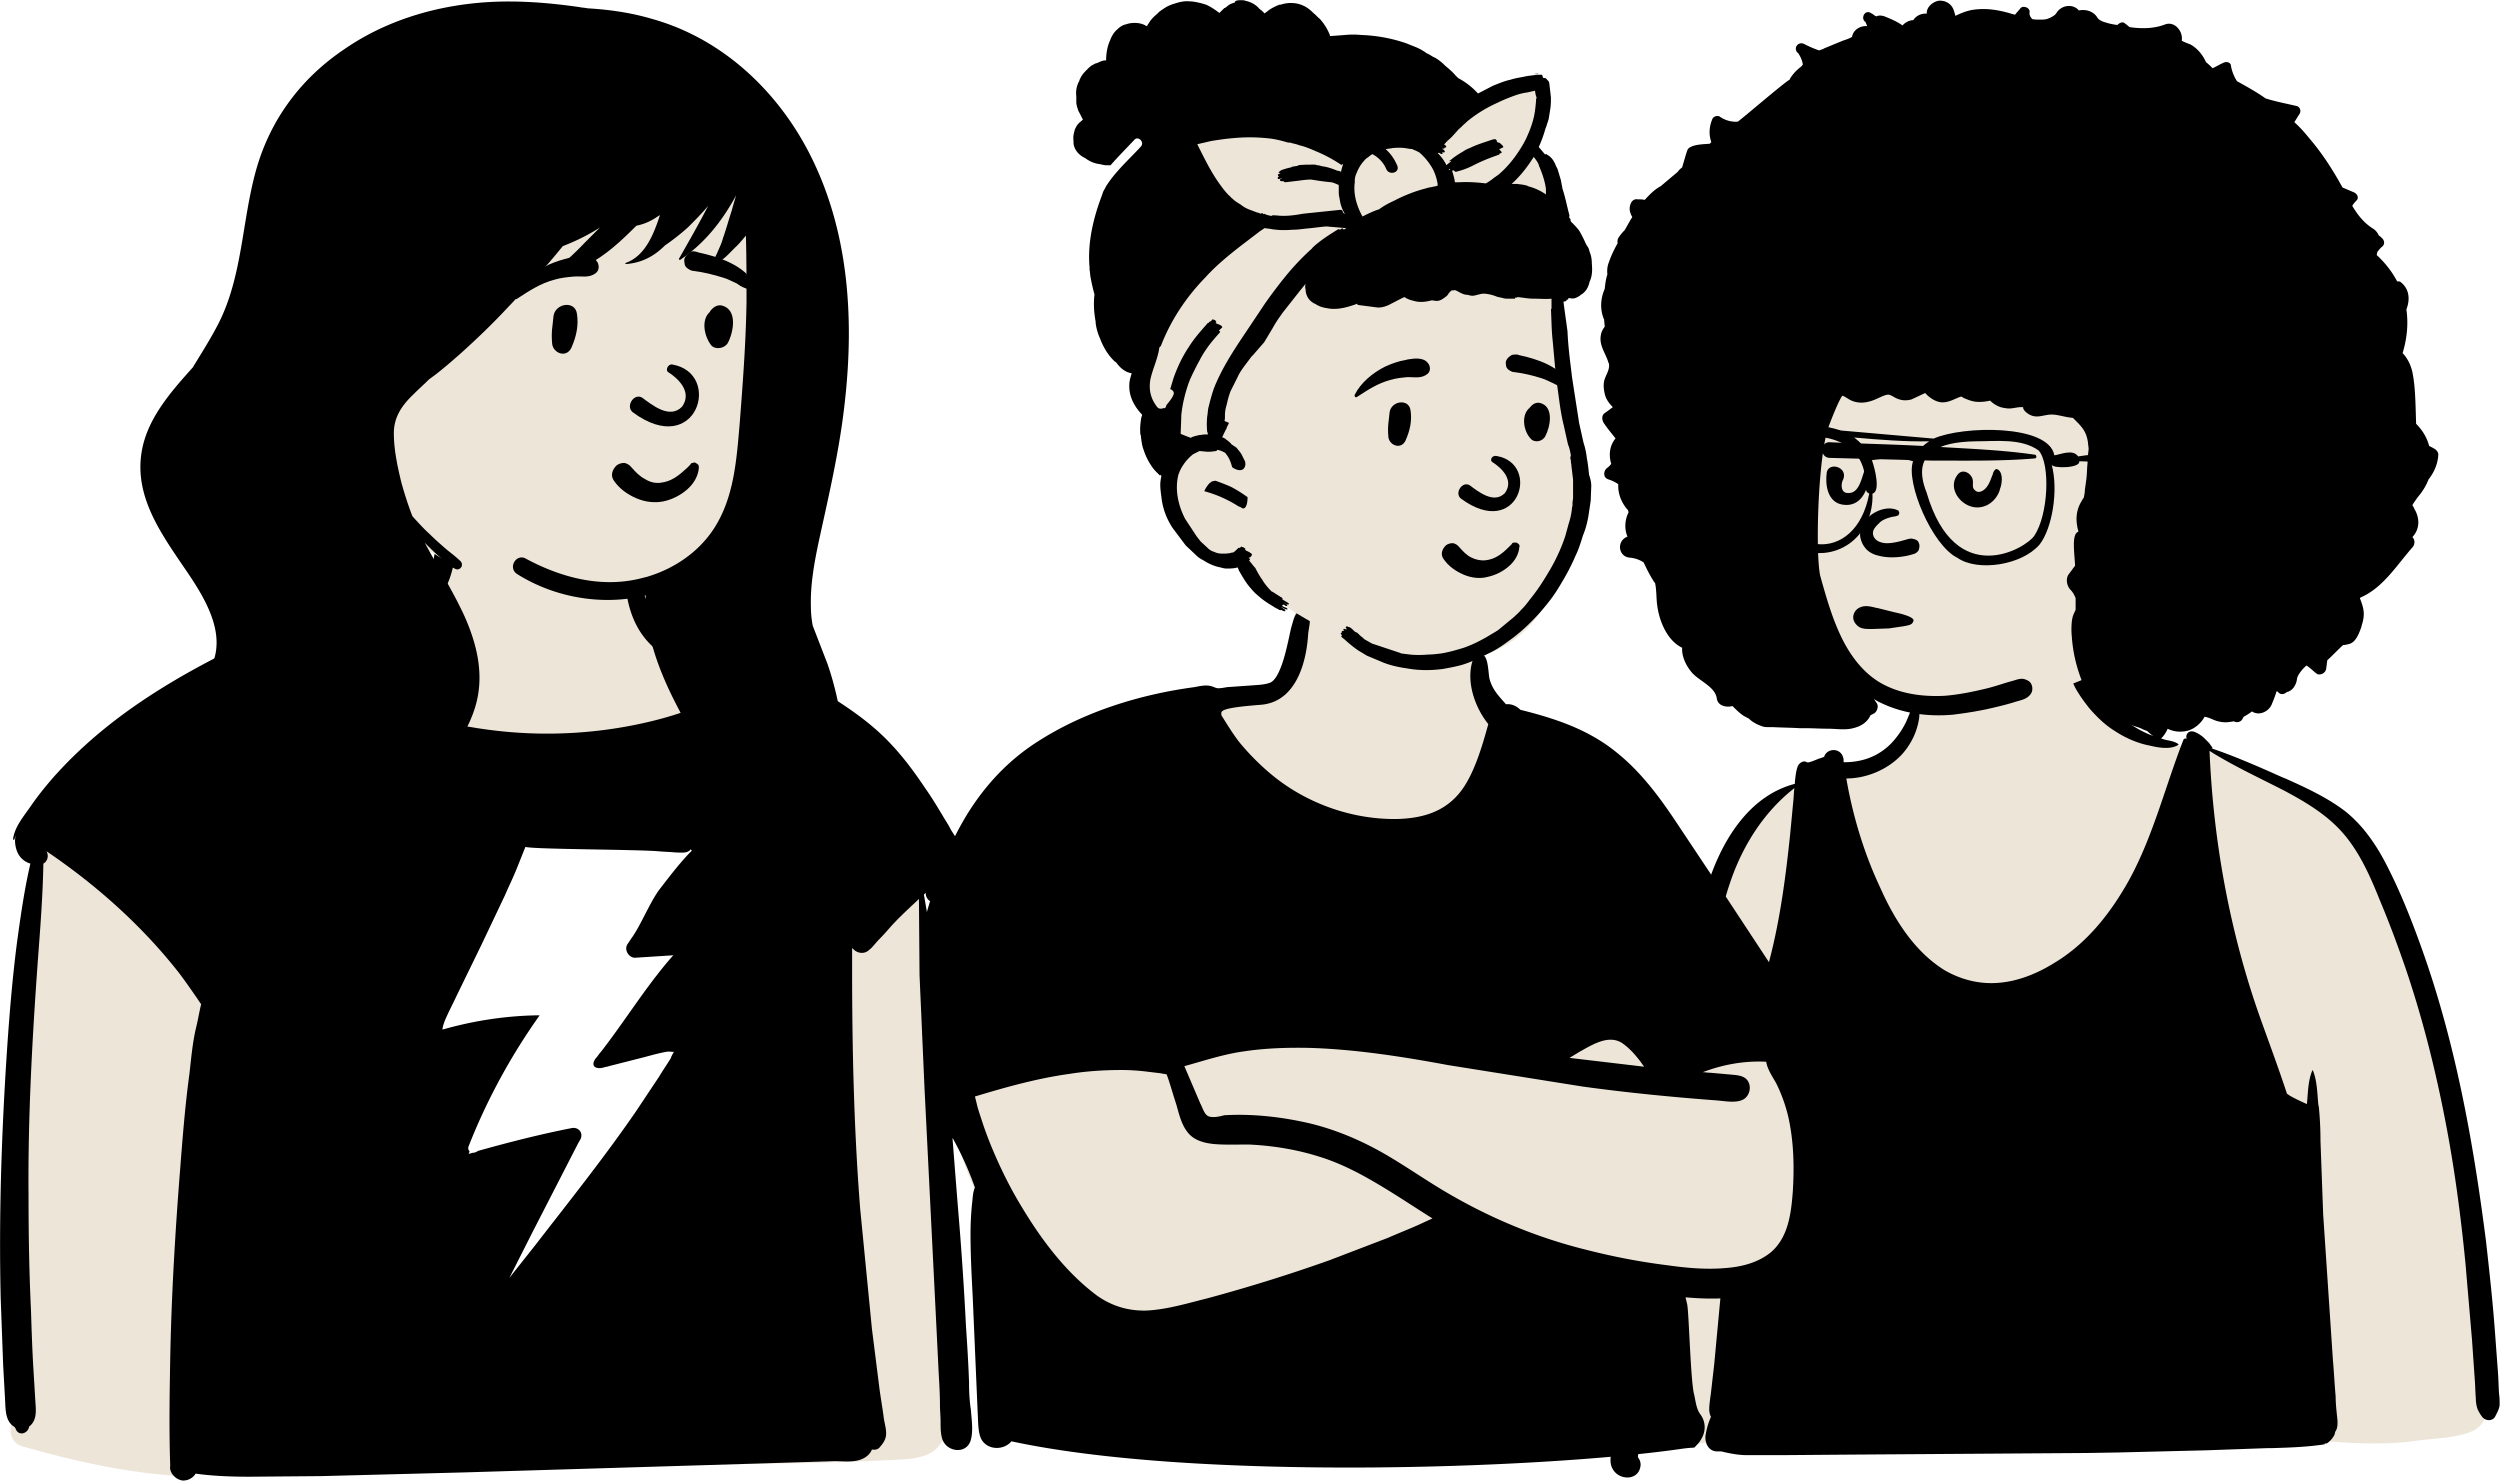 <svg xmlns="http://www.w3.org/2000/svg" zoomAndPan="magnify" preserveAspectRatio="xMidYMid meet" viewBox="76 75.14 388.74 230.25" xmlns:v="https://vecta.io/nano"><style><![CDATA[.B{fill-rule:evenodd}.C{clip-rule:nonzero}.D{fill:#ece5d8}]]></style><defs><clipPath id="A"><path d="M326 178h138.742v127H326zm0 0" class="C"/></clipPath><clipPath id="B"><path d="M324.832 75.141H456V191H324.832zm0 0" class="C"/></clipPath><clipPath id="C"><path d="M214.688 170H360v134H214.688zm0 0" class="C"/></clipPath><clipPath id="D"><path d="M242 75.141h82V180h-82zm0 0" class="C"/></clipPath><clipPath id="E"><path d="M76 154h151.758v151.391H76zm0 0" class="C"/></clipPath><clipPath id="F"><path d="M97 75.141h111V229H97zm0 0" class="C"/></clipPath></defs><path d="M458.539 293.938c.168 0 .082-.082 0 0 0-.082 0 0 0 0zm-7.156 5.289c-6.734.836-13.551.082-20.285-.672-13.633-1.008-27.184 1.93-40.82 1.004-17.082-.754-34.168-2.098-51.172.168-4.711.086-12.203 1.344-10.52-5.871 2.273-18.715 5.219-37.258 8.418-55.801 2.691-10.406 2.945-28.363 10.352-35.578 1.094-1.008 4.965-4.195 6.059-4.617 5.137-1.844 14.395-3.355 18.18-7.383 3.113-5.203 1.684-12.336 6.48-16.531 4.211-3.437 13.383-2.684 17.93-.168 3.535 2.266 4.121 6.797 6.313 10.07.504.754 1.852 2.684 2.609 3.355 1.766 1.68 8.078 3.527 9.844 3.859 10.27 2.016 15.32 3.359 23.316 10.156 21.039 21.313 18.094 59.156 23.902 87.098.254 3.105 2.105 7.215-1.262 9.23-2.863 1.344-6.23 1.176-9.344 1.68zm0 0" class="B D"/><g clip-path="url(#A)" class="B"><path d="M373.949 183.344c0-.082-.168-.082-.168 0-.25 1.344-.84 2.77-1.344 3.945-.59 1.258-1.348 2.348-2.273 3.355-2.02 2.098-4.547 3.02-7.406 3.02h-.086v-.25-.168c-.25-1.93-2.609-1.848-3.027-.418l-.676.25h-.082c-.422.168-1.684.754-1.937.586-.504-.336-1.094.086-1.348.504-.336.758-.418 1.762-.504 2.602v.254c-7.406 1.93-11.613 9.313-13.719 16.191-1.18 3.695-1.937 7.555-2.691 11.328l-2.359 12.168c-1.598 7.973-3.027 16.027-4.293 24.082l-.336 2.352-3.281 22.234-1.516 12-.254 2.18-.082 1.094c-.086.922-.336 1.93.168 2.852 1.012 1.93 4.207 1.93 4.375-.586 0-.504-.168-.84-.418-1.176v-.086-.082c.082-.504.082-1.008.168-1.512.082-1.09.25-2.18.336-3.187l.758-6.125 1.598-12.418.59-4.113c1.852-13.676 3.789-27.355 6.313-40.863l2.105-11.078c.672-3.523 1.43-6.965 2.609-10.32 1.934-5.539 5.219-10.656 9.848-14.266-.086.672-.086 1.344-.172 2.098l-.504 5.289c-.672 6.375-1.516 12.836-3.113 19.047-.758 3.105-1.684 6.211-2.777 9.145-.59 1.512-1.18 2.938-1.852 4.363s-1.77 2.938-1.852 4.531c0 .758.758 1.344 1.43 1.262-.336 2.934-.504 5.871-.672 8.727l-.844 12.586-2.102 22.488-.508 4.445-.168 1.258c-.082.84-.25 1.766.168 2.52-.418.922-.672 1.844-.84 2.852-.168 1.258.504 2.602 1.938 2.52h.504c1.348.336 2.691.586 4.039.586h5.301l10.27-.082 37.203-.254 4.965-.082 13.633-.336 9.43-.336h.672c2.777-.086 5.555-.168 8.246-.59.086 0 .086-.082.086-.168h.086c.082.336 1.512-.922 1.512-1.762.59-.754.34-2.012.254-2.937-.086-.836-.168-1.762-.168-2.598-.168-1.848-.254-3.777-.422-5.625l-1.516-22.656-.418-11.41c0-1.848-.086-3.523-.254-5.285l-.086-.422c-.168-1.762-.168-3.605-.84-5.285h-.086c-.672 1.594-.672 3.441-.84 5.203h-.086c-.926-.422-1.852-.84-2.691-1.344-.086-.082-.254-.168-.336-.25-1.348-4.113-2.863-8.141-4.293-12.168-4.629-13.176-7.156-27.187-7.742-41.117 3.617 2.266 7.406 4.027 11.191 5.957l.336.168c3.621 1.93 7.156 4.027 9.766 7.301 2.273 2.855 3.785 6.293 5.133 9.652 1.516 3.605 2.863 7.215 4.125 10.906 2.523 7.469 4.461 15.105 5.977 22.824 1.516 7.637 2.523 15.27 3.281 22.992l1.012 11.832.418 6.039c.086 1.008.086 1.93.168 2.938 0 .586.086 1.176.254 1.68.168.418.422.836.672 1.172.508.758 1.684.84 2.105 0l.168-.336c.254-.5.504-1.004.504-1.508s0-1.09-.082-1.594c-.086-1.094-.086-2.184-.168-3.273l-.504-6.797c-.34-4.531-.844-9.062-1.348-13.594-2.02-15.859-4.883-31.719-10.437-46.82-1.348-3.695-2.859-7.469-4.629-10.992-1.684-3.441-3.789-6.715-6.816-9.148-2.863-2.18-6.145-3.691-9.344-5.117l-.422-.168c-3.617-1.594-7.32-3.273-11.109-4.531.086 0 .168 0 .254.082-.086-.082-.086-.168-.086-.25-.25-.254-.336-.504-.586-.754l-.508-.504-.25-.254c-.508-.418-1.012-.754-1.602-.922-.84-.168-1.262.586-1.008 1.176-.086-.168-.422-.086-.508.082-2.859 7.301-4.711 15.02-8.5 21.902-2.859 5.117-6.562 9.816-11.613 12.836-2.695 1.68-5.809 2.938-9.008 3.105-2.859.168-5.637-.586-8.078-2.012-4.715-2.937-7.828-7.973-10.016-12.926-2.441-5.199-4.207-10.992-5.219-16.863 3.199 0 6.566-1.426 8.754-3.859 1.094-1.262 1.934-2.77 2.355-4.449.422-1.594.336-2.937-.254-4.531zm26.934-4.277a1.64 1.64 0 0 0-1.934-.672c-.758.336-1.012 1.09-.926 1.844.168.926.672 1.93 1.176 2.688.508.84 1.098 1.594 1.684 2.348 1.18 1.344 2.441 2.602 3.957 3.523 1.516 1.008 3.199 1.766 4.965 2.184l.422.082c1.348.336 3.281.672 4.461-.082.082 0 .082-.086 0-.168-.59-.418-1.43-.504-2.105-.672l-2.27-.754c-1.434-.59-2.863-1.426-4.125-2.434s-2.441-2.184-3.285-3.523c-.418-.672-.754-1.43-1.094-2.098-.336-.758-.504-1.512-.926-2.266zm0 0"/></g><path d="M355.91 145.324c1.262-14.852 4.965-27.941 22.387-28.527a60.84 60.84 0 0 1 23.145 4.863c17.676 8.813 23.23 40.949 7.746 53.957.082.082.082.168 0 .25-3.199 2.184-6.734 3.945-10.355 5.371-9.508 4.027-20.703 5.789-30.383 1.426-14.812-6.293-15.066-23.746-12.539-37.34zm0 0" class="B D"/><g clip-path="url(#B)" class="B"><path d="M326.789 138.445c-.59-.59-1.094-1.262-1.262-2.098-.172-.758-.254-1.512 0-2.266s.754-1.43.672-2.266c0-.086 0-.168-.086-.254-.418-1.508-1.512-2.684-1.176-4.363.082-.504.336-.922.59-1.258 0-.336-.086-.754-.086-1.09-.672-1.512-.59-3.273.086-4.785.082-.754.168-1.508.418-2.266-.082-.672 0-1.34.254-1.93.336-1.004.84-2.012 1.348-2.937-.086-.25 0-.586.082-.754.254-.418.59-.84 1.012-1.258l.758-1.344c.082-.168.25-.418.418-.672-.418-.754-.586-1.426-.168-2.266.168-.336.59-.586.926-.504.422 0 .758 0 1.18.086.758-.84 1.598-1.68 2.441-2.098l2.691-2.266c.168-.254.422-.504.676-.672l.59-2.012c.168-.422.168-.84.586-1.094.844-.504 2.105-.504 3.117-.586l.25-.254c-.422-1.172-.336-2.43.168-3.605.168-.422.844-.59 1.18-.336.84.586 1.852.84 2.777.754 1.43-1.09 7.152-6.039 8.078-6.543v-.086c.508-.84 1.098-1.426 1.77-1.93.082-.082.168-.168.254-.336-.086-.586-.34-1.176-.676-1.676 0-.086-.082-.086-.168-.168-.672-.758.168-1.762 1.012-1.344.082 0 .168.082.168.082.672.336 1.43.672 2.188.926.254-.086.59-.168.84-.336l2.863-1.176c.504-.168 1.012-.336 1.43-.586.168-1.094 1.262-1.762 2.359-1.68-.086-.168-.172-.418-.254-.586 0-.086-.086-.086-.168-.168-.59-.672.168-1.848 1.008-1.258.086 0 .086.082.168.082.254.168.422.336.676.418.336-.168.758-.168 1.262 0 1.012.422 1.852.758 2.695 1.344l.082.086c.422-.504 1.094-.84 1.684-.84.422-.672 1.262-1.09 2.105-1.008-.086-1.008.926-1.848 1.852-2.016 1.094-.082 2.02.504 2.355 1.512.086.254.168.586.254.84.84-.418 1.684-.754 2.609-.922 2.102-.336 4.121 0 6.059.586.168.082.422.082.59.168.25-.336.59-.672.84-1.008.422-.504 1.516-.082 1.43.59-.082.5.172.836.422 1.09.336.082.676.082 1.18.082.672 0 1.008 0 1.684-.336.336-.168.758-.418.926-.754.758-1.176 2.523-1.426 3.449-.336 1.262-.25 2.355.254 2.863 1.09.25.422.84.672 1.516.84.504.168 1.094.254 1.598.336.336-.336.84-.586 1.18-.25.25.168.504.418.758.586 1.852.25 3.703.25 5.469-.418 1.516-.59 2.863 1.09 2.609 2.516.422.25.926.418 1.348.586.926.504 1.684 1.344 2.188 2.266l.254.504c.336.254.672.59 1.008.926.59-.254 1.094-.59 1.684-.84.422-.254 1.18-.086 1.18.504.168.922.504 1.676.926 2.348 1.516.84 3.027 1.68 4.461 2.688 1.598.5 3.367.836 4.797 1.172.504.086.758.758.504 1.176l-.84 1.344c.84.754 1.598 1.594 2.27 2.434 2.023 2.348 3.703 4.949 5.219 7.719l1.77.754c.59.254.84.926.336 1.344-.254.25-.422.504-.59.754.844 1.426 1.852 2.688 3.199 3.523a2.32 2.32 0 0 1 .926 1.094c.168.082.254.168.422.336.418.336.586.922.168 1.34-.336.254-.59.59-.844.926 0 .082 0 .25-.082.418 1.262 1.176 2.355 2.516 3.195 4.113.172 0 .422 0 .508.082 1.43 1.09 1.516 2.77.926 4.281.336 2.266.082 4.613-.59 6.797.84.836 1.43 2.18 1.598 3.355.422 2.18.422 5.453.508 7.637.926.922 1.684 2.098 2.02 3.438.336.168.672.336.926.504s.504.504.504.84c-.086 1.512-.672 2.77-1.516 3.859-.336.84-.758 1.594-1.348 2.352-.418.5-.758 1.004-1.094 1.508 0 .086-.082.086-.082.168.168.168.25.422.336.59.84 1.426.84 3.102-.336 4.363.418.336.418 1.09.082 1.508-2.523 2.855-4.629 6.379-8.164 7.887 0 0 0 .086-.082.086.672 1.68.84 2.602.25 4.363v.082c-.336.926-.84 2.434-1.934 2.688-.336.082-.676.168-.926.168-.844.754-1.602 1.594-2.441 2.348-.086.422-.086.758-.168 1.176 0 .672-.672 1.176-1.348 1.008-.25-.086-1.516-1.344-1.766-1.344l-.34.336c-.418.418-1.008 1.176-1.094 1.68-.082.922-.672 1.93-1.598 2.098-.336.336-.926.504-1.348 0l-.082-.086h-.168c-.168.59-.422 1.258-.676 1.848-.418 1.258-2.02 2.012-3.113 1.258-.168.082-.336.25-.504.336a7.64 7.64 0 0 1-.844.504c0 .082 0 .082-.082.168-.168.586-.926.84-1.434.504-.168.082-.25.082-.418.082-.758.168-1.602.086-2.359-.168-.504-.168-1.094-.504-1.68-.586h-.086c-.504 1.008-1.598 1.844-2.441 2.098-1.094.336-2.273.25-3.281-.254-.254.59-.59 1.094-1.012 1.512-.25.25-.672.168-.84 0-.422-.418-.926-.754-1.348-1.176-.336-.082-.672-.25-1.012-.418-1.094-.422-2.187-.586-3.195-1.258-.508-.336-.926-.672-1.262-1.094-.676-.418-1.348-.836-1.852-1.426-.254 0-.59-.082-.844-.168-1.18-.586-1.852-1.844-1.852-3.105-.926-2.262-1.516-4.695-1.684-7.129-.082-.84-.082-1.598 0-2.434.086-.59.168-.926.422-1.43.082-.164.168-.332.168-.5v-1.68c-.168-.418-.422-.922-.758-1.258-.59-.59-.84-1.68-.336-2.434.336-.422.672-.922 1.008-1.344-.082-1.93-.586-4.949.508-5.285 0-.254-.168-.59-.168-.84-.254-1.344-.086-2.602.586-3.777.168-.25.254-.504.422-.672.086-.418.168-.754.168-1.172l.254-1.848c.082-.754.082-1.594.168-2.348 0-.758.082-1.426.168-2.184 0-.336-.086-.672-.086-.922-.25-1.93-1.008-2.602-2.355-3.945-.25 0-.422-.082-.672-.082-1.012-.168-2.02-.504-2.945-.422-1.094.086-2.02.59-3.117 0-.336-.168-1.008-.668-1.008-1.09v-.082h-.254c-.84 0-1.598.336-2.441.168-1.008-.086-1.852-.59-2.437-1.176-.758.168-1.516.25-2.273.168-.676-.086-1.262-.336-1.852-.586-.422-.254-.254-.254-.758-.086-1.012.418-2.02 1.008-3.199.672-.59-.168-1.094-.504-1.598-.922l-.422-.422c-.59.254-1.937.922-2.187 1.008-.676.168-1.348.168-2.02-.086-.508-.164-1.012-.586-1.434-.668-.504-.086-1.684.586-2.355.836-1.094.422-2.273.59-3.449.086-.422-.168-1.18-.754-1.434-.754-.504.586-1.766 3.773-2.187 4.949-1.598 4.699-2.02 19.301-1.262 22.992 0 .082.086.25.086.336.926 3.27 1.852 6.543 3.363 9.566 1.434 2.852 3.453 5.453 6.23 6.961 2.945 1.598 6.395 2.016 9.68 1.848 2.102-.168 4.207-.586 6.313-1.09 1.094-.254 2.102-.59 3.195-.926.508-.164.926-.25 1.434-.418.84-.25 1.262-.336 2.02.086.672.332.84 1.34.504 1.93-.59 1.004-1.684 1.09-2.691 1.426-1.094.336-2.105.586-3.199.84-2.105.504-4.207.836-6.312 1.09-3.789.336-7.742-.168-11.195-1.848-.422-.168-.758-.418-1.094-.586.168.168.254.336.422.586.422.504.082 1.426-.422 1.68l-.504.25c0 .086-.086.086-.086.168-.504 1.008-1.516 1.594-2.609 1.848-1.262.336-2.609.082-3.953.082-1.18 0-2.359-.082-3.535-.082h-.844c-1.43-.086-2.777-.086-4.207-.168-1.262 0-1.18.082-2.355-.418-.508-.254-.926-.504-1.348-.926-.254-.082-.422-.25-.672-.336-.676-.418-1.266-1.004-1.852-1.594-.926.254-2.273 0-2.441-1.176-.254-1.844-2.695-2.684-3.871-4.027-.926-1.09-1.602-2.516-1.516-3.859-2.273-1.09-3.535-4.027-3.871-6.543-.172-1.176-.086-2.352-.34-3.523-.082-.086-.168-.168-.25-.336-.59-.926-1.094-1.93-1.516-2.855-.59-.418-1.348-.672-2.105-.754-1.852-.086-2.187-2.602-.418-3.273-.508-1.176-.422-2.602.168-3.777 0-.082-.086-.25-.086-.332-1.008-1.094-1.598-2.602-1.516-4.031-.422-.332-1.008-.586-1.516-.754-.84-.25-.84-1.258-.25-1.762.25-.168.504-.418.672-.672-.422-1.344-.254-2.852.672-3.941-.586-.758-1.176-1.43-1.68-2.184-.422-.504-.59-1.344 0-1.762.504-.336.926-.672 1.262-.922zm0 0"/></g><g class="B"><path d="M367.867 169.668h-.082c-1.012-.25-1.937-.504-2.863.082-.84.59-1.008 1.68-.336 2.434.672.84 1.598.758 2.609.758h.086l2.438-.086 2.273-.336.422-.082c.422-.086.926-.168 1.094-.672.422-.754-2.609-1.344-2.945-1.426l-2.695-.672zm-1.684-9.145a3.69 3.69 0 0 0 1.852 1.004c1.77.504 4.043.254 5.555-.25.34-.086.59-.336.758-.586.086-.336.172-.59.086-.926 0-.082-.086-.168-.086-.25-.082-.254-.336-.422-.586-.504s-.59-.168-.844-.086h-.082c-.926.254-2.441.758-3.703.672-.758-.082-1.434-.336-1.77-1.008a1.24 1.24 0 0 1 0-1.09c.254-.504.758-.922 1.094-1.258.59-.418 1.18-.586 1.852-.754.254 0 .504-.086.758-.168.086 0 .168-.086.168-.168.086-.086.086-.168.086-.254s0-.168-.086-.25c0-.086-.082-.168-.168-.168-1.262-.586-2.859-.168-4.039.672a5.13 5.13 0 0 0-1.43 1.594c-.254.586-.422 1.258-.34 1.844.168.926.508 1.43.926 1.934zm20.371-12.422c-.34-.168-.676.59-.676.758l-.168.418c-.25.672-.504 1.344-1.008 1.848-.422.418-1.094.754-1.602.25-.504-.418-.25-.922-.336-1.512-.082-1.004-1.516-2.012-2.355-.922-1.852 2.352 1.008 5.621 3.703 5.035 1.348-.25 2.441-1.344 2.859-2.684v-.086c.34-.754.59-2.684-.418-3.105zm-23.988 1.68c.926-2.016-2.273-2.937-2.523-1.09v.082c-.254 2.016.25 4.699 2.777 4.867 2.777.254 3.953-2.852 3.703-5.117-.086-.422-.508-.422-.676-.086v.086c-.422 1.172-.84 3.355-2.441 3.273-1.176.082-1.176-1.344-.84-2.016zm-2.02-5.875c-1.602-.082-1.602 2.434 0 2.434l15.906.422h.926c4.965 0 10.016.082 14.98-.336.422 0 .34-.59 0-.59-5.219-.754-10.434-.922-15.738-1.258-5.387-.336-10.687-.418-16.074-.672zm0 0"/><path d="M351.004 150.555c1.684 11.414 13.551 12.672 15.652 1.344-.336-.168-.586-.418-.504-1.008 0-2.434-.758-5.117-3.027-6.461-2.273-1.426-5.051-1.594-7.66-1.508-5.137-.168-5.051 4.109-4.461 7.633m17.508-4.949c1.598-.082 3.617 0 5.047.922.422-1.09 1.434-2.18 2.441-2.766-3.871.082-7.828-.254-11.699-.59.926.672 1.77 1.594 2.355 2.688.508-.254 1.266-.254 1.855-.254m7.066 6.125c4.461 15.273 15.488 8.645 16.75 6.715 2.188-3.273 2.527-11.16.676-13.258-2.695-1.93-6.566-1.426-9.766-1.426-5.891.082-10.098 1.844-7.66 7.969m-29.793-6.965c1.18-.168 2.523-.168 3.617.336.34-1.508 1.434-2.684 2.609-3.273.172-.168.086-.25.676-.25 3.113-.922 6.563-.418 9.594.504l14.395 1.258c4.457-2.012 17.926-2.266 18.766 2.602 1.094-.168 2.863-1.008 3.703.168 6.48-1.09 13.215.504 19.695 1.176 1.602.336 2.527 3.523.59 3.523-1.008-.254 0-2.016-1.348-2.184-6.312-.668-12.457-1.676-18.77-1.762.254 1.094-4.207 1.176-4.289.504 1.094 4.027.082 9.902-1.852 12.418-2.777 3.273-9.68 4.281-12.793 2.098-3.957-1.93-8.082-11.746-6.902-15.02-2.105-.672-4.211-.504-6.398-.168.508 1.43 1.348 4.867.086 5.203.25 6.883-6.062 11.16-11.867 8.391-5.051-2.348-6.734-9.816-6.145-14.266-.59 1.176-5.809-.164-3.367-1.258"/><path d="M327.098 209.871c-1.547-.602-3.094-1.203-4.469-2.145-3.953-3.004-6.617-7.465-9.023-11.668-3.434-6.176-5.926-12.695-7.645-19.559-.773-2.918-.945-6.352-2.664-8.922-3.781-5.492-14.863-4.719-20.707-3.777-3.953.688-4.727 5.063-5.672 8.324-.773 2.742-1.203 5.402-1.633 8.234-.945.602-2.062 1.113-3.094 1.629-11.426 3.434-13.488 9.867-17.785 19.902-7.387 14.586-27.324 20.246-30.328 37.488-1.977 11.324 3.605 22.047 9.277 31.484 5.328 10.293 12.719 15.27 24.488 12.867 11.082-2.488 21.738-6.605 32.563-9.863 5.242-1.289 10.484-4.633 16.07-3.52 11.426 2.574 23.113 3.777 34.883 3.434 16.41.684 16.41-15.102 14.777-27.281-1.289-18.957-10.824-31.141-29.039-36.629zm0 0" class="D"/></g><g clip-path="url(#C)" class="B"><path d="M328.215 237.32c1.375.945 2.492 2.316 3.434 3.688l-11.598-1.371 1.547-.941c1.891-1.031 4.469-2.746 6.617-1.375zm-64.27 11.41c-.687-.258-.945-1.371-1.289-1.973l-2.492-5.832c3.094-.859 6.188-1.891 9.363-2.316 3.438-.516 7.047-.602 10.484-.516 7.133.258 14.176 1.371 21.137 2.66l20.965 3.344c6.875.945 13.832 1.629 20.707 2.145 1.375.086 3.609.602 4.641-.43.859-.855.859-2.402-.172-3.086-.687-.43-1.633-.43-2.406-.516l-2.922-.258c-.43 0-.773-.086-1.203-.086 3.18-1.199 6.445-1.801 9.883-1.629.172 1.199 1.031 2.402 1.547 3.344.855 1.719 1.457 3.434 1.887 5.234.859 3.859.945 7.805.688 11.754-.258 3.258-.687 6.863-3.262 9.176-1.977 1.719-4.727 2.402-7.219 2.574-2.922.258-5.93 0-8.937-.426a100.66 100.66 0 0 1-12.285-2.316c-7.82-1.891-15.293-4.977-22.254-9.094-3.352-1.973-6.617-4.289-9.969-6.18-3.52-1.973-7.215-3.516-11.082-4.461-4.383-1.027-8.937-1.543-13.402-1.285-.602.172-1.719.43-2.406.172zm-5.07-1.973c.43 1.457.773 3.172 1.805 4.461.945 1.199 2.406 1.629 3.953 1.801 1.805.172 3.691.086 5.496.086 3.781.172 7.477.773 11 1.887 3.352 1.031 6.445 2.66 9.449 4.461 2.75 1.629 5.414 3.434 8.164 5.148l-2.234 1.027c-1.547.688-3.094 1.289-4.641 1.973l-9.191 3.52a255.3 255.3 0 0 1-18.988 5.918c-3.094.773-6.187 1.715-9.367 1.887-2.836.086-5.414-.684-7.73-2.316-4.727-3.516-8.508-8.492-11.516-13.469-1.805-2.914-3.352-6.004-4.727-9.262-.687-1.633-1.289-3.262-1.805-4.891-.258-.773-.516-1.543-.687-2.316l-.258-1.031c4.813-1.457 9.711-2.828 14.695-3.516 2.664-.43 5.41-.602 8.074-.602 1.375 0 2.664.086 4.039.258l2.148.258c.258.086.602.086.859.172.516 1.371.945 3.004 1.461 4.547zm99.84-6.262c.258-.516.344-1.031.43-1.633.086-.426.258-1.027.086-1.629s-.687-1.199-1.031-1.715c-.43-.602-.773-1.203-1.203-1.801-.773-1.203-1.633-2.402-2.406-3.605l-9.707-14.754-8.68-13.039c-2.492-3.687-5.238-7.293-8.762-10.121-4.383-3.605-9.539-5.32-15.039-6.691-.602-.602-1.375-.945-2.23-.859-1.203-1.371-2.148-2.316-2.578-4.031-.172-.859-.172-3.176-.945-3.605-.945-.598-1.461.172-1.719 1.031-.859 2.918.172 6.777 2.492 9.695-.945 3.43-2.32 8.234-4.641 10.895-2.492 2.914-5.93 3.773-9.625 3.859-7.043.086-14.176-2.488-19.59-7.035-1.633-1.371-3.18-2.918-4.555-4.547-1.027-1.199-2.23-3.172-3.09-4.547 0-.602-.687-1.113 6.098-1.629s7.305-9.695 7.391-10.98c.086-1.031.602-2.574-.086-3.434-.344-.34-.945-.426-1.289-.172-.773.43-.945 1.633-1.203 2.402-.344 1.117-1.375 7.98-3.352 8.75-.945.344-1.977.344-3.008.43l-3.691.258c-.43.086-.945.172-1.375.172-.258 0-.602-.172-.859-.258-.945-.344-1.891-.086-2.836.086-8.336 1.117-17.098 3.773-24.402 8.492-6.445 4.117-10.914 10.125-13.918 17.074-3.008 7.117-4.812 14.84-6.273 22.387-.516 2.574-.945 5.063-1.289 7.637-.344 2.488-.773 4.977-.945 7.465 0 1.027.172 1.887.516 2.828.43 1.031 1.375 1.461 2.32 1.891 2.063 1.027 4.211 1.887 6.445 2.398a50.63 50.63 0 0 1 3.434 7.637c-.344.688-.344 1.715-.43 2.316-.172 1.629-.258 3.258-.258 4.891 0 3.258.172 6.52.344 9.863l.773 18.016c.086 1.203 0 3.004.602 4.117 1.031 1.715 3.523 1.633 4.641.258 28.613 6.176 82.312 4.289 103.965 1.203 2.836-.43 1.891.086 2.664-.687.516-.516 1.031-1.457 1.117-2.145.172-.945-.086-1.887-.687-2.66-.602-.859-.687-2.145-.945-3.172-.516-2.316-.773-12.613-1.031-13.812-.086-.344-.172-.773-.258-1.117 3.953.344 8.078.344 11.859-.941 2.148-.773 4.121-1.973 5.668-3.605 1.891-2.059 2.922-4.633 3.438-7.289.688-3.434.859-7.035.688-10.555-.172-4.117-.859-8.406-2.578-12.18.773-.516 1.203-1.117 1.547-1.801zm0 0"/></g><path d="M269.988 91.906c11.43-.602 21.566-3.863 29.645 3.344 8.68-6.52 13.746-8.492 15.207-6.004s-.602 5.832 0 8.836c3.523 6.004 3.352 16.215 3.523 18.613.516 6.008 3.695 28.652 3.695 33.973 0 2.746-2.234 9.953-3.695 13.898-3.18 8.922-9.109 13.469-18.988 13.469s-25.863-8.238-31.02-15.441c-.43-.602-3.348 1.199-6.441-1.973-3.266-3.52-5.156-10.211-5.156-14.156 0-5.062-3.266-8.578-2.922-15.012.945-14.5 3.953-38.863 16.152-39.547zm0 0" class="B D"/><g clip-path="url(#D)" class="B"><path d="M268.699 75.176h.43c.172 0 .344 0 .516.086.859.172 1.633.602 2.148 1.203l.086.086c.258.168.516.426.773.684l.086-.086c.086-.086.258-.172.344-.258.516-.426 1.203-.77 1.891-1.027h.086.086c.516-.172 1.031-.258 1.547-.258.602 0 1.203.086 1.805.344.688.258 1.289.77 1.805 1.285.344.258.602.602.945.859.602.688 1.117 1.457 1.461 2.316.086.086.086.258.086.344l2.32-.172c.859-.086 1.719-.086 2.574 0 2.406.086 4.727.516 6.961 1.285l1.289.516c.688.258 1.289.602 1.891 1.027l.516.258c.258.172.516.344.773.43.602.344 1.117.773 1.633 1.289.516.426 1.117.941 1.547 1.457l.43.43c1.117.598 2.148 1.371 3.094 2.402l2.32-1.203c.855-.344 1.887-.77 2.746-.941.773-.258 1.547-.344 2.32-.516.344-.086.688-.086 1.117-.172.258 0 .516-.086.773-.086h.344.258c.086 0 .172.172.172.258v.086c.086.086.086.172.172.172h.172c.172 0 .344.258.43.344l.086.086a.63.63 0 0 1 .172.34l.258 2.23c0 .602 0 1.117-.086 1.719l-.258 1.629c-.086.344-.258.77-.344 1.113-.086.172-.086.258-.172.43-.258.945-.602 1.887-1.031 2.832.258.344.602.688.859 1.027l.172.172s0-.086.086-.086.172 0 .172.086c.688.344 1.117 1.031 1.375 1.719l.172.34c0 .086.086.086.086.172l.516 1.719.258 1.371c.43 1.285.688 2.66 1.031 3.945.086.172 0 .43 0 .516l.172.172.086.43c.516.512 1.031 1.027 1.375 1.543a19.33 19.33 0 0 1 .945 1.887l.086.172.172.258c.172.258.258.43.344.859.258.598.344 1.199.344 1.801.086.941.086 1.973-.344 2.828-.172.859-.602 1.633-1.375 2.059-.172.172-.344.258-.516.344-.43.258-.773.258-1.203.172h-.086-.172c.086.086.086.172 0 .172-.086.086-.172.086-.258.086v.172c-.172.086-.344.086-.43.086v.258l.602 4.375c.086 2.059.344 4.203.602 6.262l.086.773 1.117 7.203.688 3.09c.258.773.43 1.629.516 2.402.172.859.258 1.715.344 2.574.172.516.344 1.113.344 1.715l-.086 2.316-.344 2.316c-.172 1.031-.43 2.059-.859 3.09-.344 1.113-.687 2.23-1.203 3.258-.687 1.629-1.547 3.176-2.492 4.719-.859 1.457-1.891 2.746-3.008 4.031-1.461 1.629-3.094 3.176-4.812 4.375-1.031.773-2.059 1.461-3.176 1.973-1.375.688-2.75 1.375-4.211 1.801-.945.258-1.891.43-2.836.602-1.891.258-3.781.258-5.672-.086-1.203-.172-2.406-.43-3.523-.855l-2.664-1.117-1.285-.773c-.773-.512-1.375-1.027-2.062-1.629-.172-.172-.43-.344-.602-.516-.086-.086 0-.168.086-.254l-.086-.086-.086-.086c-.086-.086 0-.172.086-.258h.086c-.086-.086-.086-.172.086-.258h.258l-.086-.086c-.086-.086-.086-.172.086-.258 0 .086.172.086.258.086h.086.086l-.172-.172c-.086-.086 0-.172.086-.258.086 0 .258 0 .258.086.172 0 .344.086.43.172.258.172.43.43.688.602.172.086.258.086.344.172.258.258.516.512.77.684l.172.172.086.086 1.203.688 4.383 1.457.172.086 1.375.172a14.69 14.69 0 0 0 2.75 0c.688 0 1.375-.086 2.063-.172 1.117-.172 2.32-.512 3.438-.855 1.289-.43 2.492-1.031 3.695-1.719l1.289-.77c.172-.086.254-.172.426-.258l2.492-2.059c.344-.344.773-.687 1.117-1.117l.172-.172c.344-.34.688-.77.945-1.113l.258-.344c1.203-1.457 2.234-3.09 3.18-4.719a27.72 27.72 0 0 0 2.32-5.145l.516-1.891a10.8 10.8 0 0 0 .516-2.402c0-.168.086-.34.086-.512v-.258-.086c0-.258.086-.516.086-.773v-.77-1.547-.172-.344l-.258-2.145c0-.254-.086-.512-.086-.77 0-.172-.086-.344-.086-.516l.086-.344c-.086-.516-.172-.941-.344-1.457l-.086-.172-.344-1.543-.344-1.547c-.258-1.027-.43-2.059-.602-3.172l-.687-5.062v-.258l-.43-4.719c-.172-1.543-.172-3.172-.258-4.719 0-.086.086-.168.086-.168v-.344c0-.258 0 .086 0-.258v-.859-.086c-.945.086-1.633 0-2.578 0h-.172c-.859 0-1.719-.172-2.578-.258 0 .086 0 .086-.086.086h-.258v.086c0 .086 0 .086-.086.086h-.258-.945c-.258 0-.602-.086-.859-.172-.172 0-.344-.086-.516-.086-.426-.172-.941-.344-1.371-.426s-.945-.172-1.461 0c-.516.082-.945.34-1.547.168-.086 0-.258-.086-.344-.086h-.086-.086c-.602-.082-1.117-.426-1.633-.684-.172-.086-.344 0-.602 0h-.086l-.172.172-.258.258-.086.172c-.172.254-.43.426-.687.598-.344.258-.687.43-1.117.43-.258 0-.516-.086-.773-.086-.945.258-1.891.344-2.75.086-.344-.086-.687-.172-1.031-.344-.172-.086-.344-.172-.43-.258-.602.258-1.203.602-1.891.945l-.172.086c-.602.344-1.289.602-2.062.602l-2.66-.344h-.086l-.43-.086-.086-.172-.172.086c-1.461.516-3.008.941-4.555.602-.602-.086-1.203-.258-1.805-.687h-.086c-.086-.086-.172-.086-.258-.172-.687-.43-1.117-1.203-1.117-2.059-.086-.258-.086-.516 0-.859l-.773.945-2.836 3.602-.172.258a18.24 18.24 0 0 0-1.375 2.145l-1.289 2.145-1.719 1.973-.258.258-.773 1.031c-.516.684-1.031 1.371-1.375 2.145l-.859 1.715-.258.516c-.258.684-.43 1.371-.602 2.145-.168.516-.254 1.027-.254 1.629v.172c0 .172 0 .43-.086.602.086 0 .086.086.086.086l.168.086h.086c.172.086.43.168.344.254l-.344.688s.086.086 0 .086c-.254.43-.426.859-.684 1.371.172.086.43.172.598.344.344.258.602.43.859.773l.773.516c.258.344.516.598.773 1.027l.516 1.031c.086.172.086.43.086.602-.258 1.543-1.977.512-2.062.34-.258-.941-.516-1.543-1.113-2.23-.344-.172-.687-.34-1.117-.426h-.172c.086.086 0 .172-.086.172-.602.082-1.117.168-1.719.082l-.859-.082-1.031.512-.086.086c-.859.688-1.547 1.633-1.977 2.574 0 .086-.086.172-.086.258l-.086.172c-.602 2.316-.086 4.805 1.031 6.949l1.805 2.746.602.77 1.117 1.031.172.172c.172.086.344.258.602.34.086 0 .172.086.258.086.344.172.773.258 1.203.258.516 0 1.027 0 1.543-.172h.172c.258-.172.516-.426.773-.684.086-.086.172-.086.258 0 .086-.086.086-.172.172-.172 0-.086.086-.086.172 0 .172 0 .602.258.516.344l-.086.086c.086 0 .172.086.258.172.344.082.945.512.859.598-.086.172-.172.344-.344.43h-.086l-.086.086c.172.086.258.172.172.258 0 .086-.086.086-.086.172.344.344.602.77.945 1.113.344.688.688 1.289 1.117 1.887.344.602.859 1.203 1.375 1.719.086.086.086.086.172.086l1.203.77.172.086c.086.086.258.172.172.258v.086l.859.516c.086.086.258.172.086.258s-.516-.172-.602-.258h-.086c.086 0 .086.086.172.086l.086.086c.086 0 .344.258.172.344-.086 0-.172 0-.258-.086s-.172-.086-.344-.172c0 .086 0 .086-.086.172h-.086c.172.172.43.258.688.344.086.082.258.168.172.254s-.43-.086-.602-.172l-.258-.168h-.086c.086.086.172.086.258.168l.086.086c.172.086.344.172.258.344-.086.086-.258 0-.43-.086l-.172-.086c-.086.086-.258 0-.344 0l-.086-.086-.516-.254-.258-.172c-.859-.516-1.547-.945-2.32-1.633-.43-.344-.859-.77-1.203-1.199-.773-.859-1.289-1.801-1.891-2.832v-.086c-.086-.086-.086-.258-.172-.344-.602.172-1.203.172-1.719.172-.34 0-.598-.086-.941-.172-.945-.172-1.891-.598-2.664-1.113-.086 0-.086-.086-.172-.086-.344-.172-.687-.43-.945-.687l-1.633-1.543-1.031-1.371-1.031-1.375c-.945-1.457-1.547-3.086-1.719-4.805-.086-.598-.172-1.285-.172-1.887 0-.43.086-.941.172-1.371l-.172-.172c0 .086-.086.086-.086.086l-.43-.43c-.258-.258-.516-.516-.859-1.031-.516-.77-.945-1.629-1.203-2.484-.258-.602-.344-1.375-.43-2.059 0-.086 0-.258-.086-.344-.086-.945 0-1.887.172-2.746 0-.086 0-.086.086-.086v-.258c-1.203-1.285-2.062-2.832-1.977-4.633 0-.602.172-1.113.344-1.715v-.086c-1.031-.172-1.805-.859-2.406-1.715-.086 0-.086-.086-.172-.086-1.031-.945-1.805-2.23-2.32-3.605-.344-.77-.602-1.629-.687-2.484v-.172c-.258-1.375-.344-2.832-.172-4.203-.258-.859-.43-1.719-.602-2.574-.086-.43-.086-.859-.168-1.289v-.258-.086c-.344-3.859.598-7.719 1.973-11.32.086-.344.258-.687.43-.945l.172-.344c1.461-2.316 3.609-4.203 5.414-6.176.602-.687-.43-1.715-1.031-1.031-1.203 1.289-2.492 2.574-3.695 3.949h-.602c-.344 0-.687-.086-1.031-.172-.859-.086-1.629-.43-2.316-.945-.945-.43-1.719-1.285-1.805-2.316v-.344c-.086-.512 0-1.113.172-1.629 0-.172.086-.258.172-.43.172-.43.516-.77.859-1.027l.086-.086.172-.172c-.258-.43-.43-.859-.687-1.289-.172-.512-.344-.941-.344-1.457v-.602-.258c-.086-.684 0-1.457.344-2.145 0-.086.086-.086.086-.172.086-.168.086-.34.172-.426.258-.602.688-1.031 1.117-1.461.258-.258.512-.512.855-.684.172-.086.43-.258.602-.258.43-.172.859-.43 1.289-.43h.172c0-1.031.172-2.145.602-3.09.258-.684.602-1.285 1.117-1.715.344-.344.688-.602 1.203-.773H251c.43-.168.945-.254 1.375-.254.602 0 1.117.086 1.633.34.086.086.172.086.344.172.086-.172.172-.34.258-.426.344-.602.773-1.031 1.289-1.461l.172-.172c.258-.258.516-.43.773-.598.602-.43 1.203-.687 1.805-.859.773-.258 1.547-.43 2.32-.344h.172.086c.773.086 1.547.258 2.32.516.773.344 1.375.773 2.063 1.285l.516-.512.172-.172c.086-.086.086-.086.172-.086.254-.172.426-.344.684-.516s.602-.258.859-.344c0-.258.344-.344.688-.344zm-3.691 74.719s1.715.602 2.574 1.031c.945.516 1.461.859 2.32 1.457.086 0 .086.086.086.172 0 .859-.258 1.973-.945 1.547-.086-.086-.258-.172-.344-.172l-.172-.086a18.98 18.98 0 0 0-5.238-2.316c-.086-.086.773-1.461 1.031-1.375-.086-.172.688-.258.688-.258zm17.27-39.547c-1.117.086-2.148.258-3.266.344-.687.086-1.375.172-2.062.172-1.031.086-2.062.086-3.18-.086-.344-.086-.773-.086-1.117-.172l-.773.516-2.922 2.23c-1.977 1.543-3.863 3.09-5.496 4.891-3.008 3.086-5.414 6.691-6.961 10.723-.172.086-.258.258-.258.43-.258 1.629-1.031 3.172-1.375 4.805-.258 1.629.086 3 1.117 4.289.258.254.688.254.945.086.086.086.344.086.43-.43.43-.516.859-1.031 1.117-1.633.172-.426-.172-.77-.516-.855l.516-1.715c.602-1.719 1.375-3.348 2.406-4.891.859-1.375 1.891-2.488 2.922-3.687h.086l.258-.258h.172c.086-.172.086-.172.172-.258s.172-.086.172 0c.086 0 .344.086.344.172.086.086.172.172.086.258l-.086.086c.086.082.258.082.344.168.344.086.773.344.688.516l-.516.516c.172.086.258.172.172.258-.687.77-1.375 1.543-1.977 2.402-.43.598-.859 1.285-1.203 1.973-.516.941-1.031 1.973-1.461 2.918-.086.168-.086.34-.172.426-.602 1.719-1.031 3.434-1.203 5.234v.086c0 .602-.086 2.316-.086 2.746l1.289.512c.086 0 .172.086.258.086s.086 0 .172-.086c.43-.168.859-.254 1.203-.34.258 0 .602-.086.859-.086h.086.344v-.258l-.086-.086a12.04 12.04 0 0 1 0-2.488c.086-.43.086-.859.172-1.285l.258-1.031c.258-.945.516-1.887.945-2.832 1.117-2.574 2.66-4.973 4.207-7.289l3.438-5.148c1.031-1.457 2.063-2.832 3.18-4.203s2.32-2.66 3.609-3.859c.172-.172.43-.344.602-.602 1.203-1.117 2.578-1.973 3.953-2.832.086 0 .172 0 .258.086l.258-.172.086-.086s.086 0 .086.086c.086.172.258.086.344.086.086-.086.172-.086.172-.172l-3.008-.258zm12.715-12.094c-.859-.172-1.633-.172-2.492-.086-.344.086-.687.086-1.031.172.773.684 1.375 1.543 1.805 2.574.43 1.113-1.289 1.543-1.719.512s-1.203-1.801-2.148-2.316a2.61 2.61 0 0 0-.602.43c-.258.172-.516.344-.687.602-.512.516-.941 1.285-1.199 1.973-.172.344-.258.773-.258 1.117v.254c-.258 1.891.344 3.777 1.199 5.32.859-.43 1.719-.859 2.578-1.117.688-.512 1.461-.941 2.234-1.285 1.633-.859 3.352-1.543 5.07-1.973l.258-.086 1.289-.258.258-.086v-.258c-.172-1.027-.516-2.059-1.117-2.914-.43-.687-1.031-1.375-1.719-1.977-.344-.168-.602-.34-.945-.426l-.086-.086zm-22.082-1.633c-1.719-.168-3.437-.168-5.156 0-1.117.086-2.23.258-3.348.43l-2.234.516.43.859c.688 1.371 1.375 2.742 2.234 4.117.43.688.859 1.285 1.375 1.973.344.43.684.859 1.113 1.199.086.172.258.258.344.344.344.344.773.602 1.203.859.344.258.688.516 1.117.688l.172.082 1.375.516c.086 0 .172 0 .258.086h.086l.172.086.172-.086h.086c.086 0 .086 0 .086.086v.086l.172-.086c.344.172.688.258 1.117.344.258-.172.43-.086.602-.086h.172c1.375.172 2.75 0 4.125-.258l5.758-.602h.086.086c.172 0 .344.258.258.344l.258.258h.086c-.344-.516-.516-1.027-.687-1.629l-.172-.945c-.086-.344-.086-.684-.086-1.027v-.43-.43c-.344-.172-.773-.344-1.117-.43-1.031-.086-2.148-.254-3.18-.426-.602 0-1.289.086-1.891.172l-2.148.254c-.086 0-.172-.086-.258-.172h-.344c-.172 0-.344-.254-.086-.34.086 0 .172-.086.258-.086h.086-.086-.086c-.172 0-.344.086-.516.086s-.172-.258 0-.344h.086c-.172-.172-.258-.344-.086-.43.086 0 .172-.086.258-.086v-.086h-.258s.086-.172.172-.258h.086c0-.086.172-.172.172-.172.516-.172 1.031-.344 1.547-.43l.086-.086c.344-.082.602-.082.945-.168l.086-.086c.773-.086 1.633-.086 2.406-.086.172 0 .344 0 .43.086.258 0 .602.086.859.172.773.082 1.461.34 2.148.598l.172.086c.258 0 .43.086.602.172.086-.344.172-.687.258-.941 0-.086 0-.086.086-.172l-.172-.086c0 .086-.086.172-.172.086a22.42 22.42 0 0 0-4.039-2.145c-.773-.344-1.633-.687-2.406-.859-.43-.172-.859-.258-1.203-.344-.172-.086-.43-.086-.602-.086-1.117-.344-2.234-.602-3.352-.687zm41.586 2.918l-.516.773c-.859 1.285-1.805 2.402-2.922 3.43h.859c.516.086.945.086 1.461.258 0 0 .086-.086.086 0l.086.086c1.031.258 1.977.688 2.836 1.289v-.086-.086-.687c-.172-1.285-.602-2.488-1.117-3.687v-.086c-.172-.43-.516-.859-.773-1.203zm.172-10.293c-.344.086-.773.172-1.117.258-.687.086-1.375.258-2.062.512-.945.344-1.805.688-2.664 1.117a20.68 20.68 0 0 0-4.723 2.918l-.258.258c-.344.254-.602.598-.945.855-.344.344-.602.688-.945 1.031-.344.426-.859.77-1.203 1.199-.086.086-.172.172-.172.258l.172.086c.172.086.172.344 0 .344-.086 0-.086 0-.172-.086 0 0 0 .086.086.086 0 .086-.086.172-.172.172s-.086 0-.172-.086v.172c.086 0 .344.258.344.344s-.086.168-.172.168-.172-.082-.258-.082c.086.082.086.082.086.168s-.086.172-.172.172c-.172-.086-.344-.172-.43-.258 0 .086-.086.086-.086.086h-.086l.086.086c.516.516.945 1.117 1.289 1.805l.086-.086c.172-.172.344-.258.516-.43l.172-.172-.344.086s.086-.172.172-.172a12.28 12.28 0 0 1 1.719-1.203c.43-.254.773-.512 1.289-.684 1.031-.516 2.148-.859 3.18-1.203.172-.086.344-.086.516-.172h.086.086c.172-.086.426.258.34.344l.172.172h.086c.172 0 .344.172.516.344l.086.086c.086.086.258.258.086.344l-.258.086c0 .086 0 .086-.086.086s-.172.086-.258.086c.086 0 .086.086.172.172l.086.086c.086.086.258.254.086.34l-.258.086c0 .086 0 .086-.086.172-1.285.43-2.574.945-3.777 1.547-.945.512-1.891.855-2.922 1.113-.086 0-.258-.086-.344-.258l-.172.086h-.086c.172.516.344 1.117.43 1.629v.172h.602c1.375-.086 2.836 0 4.211.172.344-.172.859-.512 1.375-.941.172-.086.34-.258.512-.344.945-.773 1.805-1.715 2.578-2.746.688-.941 1.289-1.887 1.805-2.918.43-.941.859-1.973 1.117-3 .258-.945.344-1.887.43-2.832 0-.172 0-.344.086-.516v-.086c-.172-.34-.172-.684-.258-1.027zm-13.23 12.18h-.172c0 .086.086.086.086.172l.172-.172h-.086zm13.059-14.754c.344-.086.602-.172.773-.086-.344 0-.602.086-.773.086zm0 0"/></g><g class="B"><path d="M303.578 164.488c-1.203-.516-2.32-1.285-3.094-2.402-.258-.344-.344-.77-.258-1.113.086-.43.344-.773.602-1.031.344-.258.688-.344 1.117-.344.344.086.688.258.945.602l.086.086c.516.602 1.117 1.203 1.805 1.543s1.461.516 2.234.43c1.461-.172 2.488-.941 3.605-2.059l.43-.43c.086-.172.172-.258.344-.258h.43c.172.086.258.172.344.258s.172.258.086.43c-.086 1.117-.687 2.145-1.547 2.918-.945.855-2.145 1.457-3.348 1.715-1.203.344-2.578.172-3.781-.344zm4.469-17.5c1.371.859 3.434 2.746 1.973 4.805-1.715 1.801-4.207-.258-5.496-1.199-1.117-.687-2.406 1.199-1.375 2.059 8.934 6.605 12.543-5.406 5.586-6.605-.773-.172-1.117.684-.687.941zm-15.984-7.633c.172-1.891 3.008-2.316 3.266-.43.258 1.629-.086 3.172-.773 4.719-.687 1.457-2.492.77-2.664-.516-.172-1.801.086-2.574.172-3.773zm21.824-.859c.43-.516.945-.859 1.633-.687 2.148.602 1.547 3.691.773 5.148-.43.859-1.719 1.113-2.32.344-1.031-1.117-1.461-3.434-.258-4.633.086 0 .086-.086.172-.172zm-19.332-7.379l.344-.086c1.031-.172 2.406-.34 3.094.516.43.43.516 1.289 0 1.715-.945.773-1.977.516-3.094.516-.945.086-1.805.172-2.664.43-1.977.516-3.523 1.543-5.238 2.66-.258.172-.43-.172-.344-.344.945-1.887 2.832-3.434 4.723-4.375.945-.43 2.063-.859 3.18-1.031zm17.355-.855l.258.086c2.836.598 6.531 1.801 7.906 4.547.086.426 0 .512-.086.512-.086.086-.086.172-.258.172h-.172c-.602-.172-1.117-.344-1.547-.598l-.516-.258c-.602-.258-1.203-.602-1.805-.773-1.375-.43-2.75-.773-4.211-.945-.344 0-.602-.168-.859-.34s-.43-.43-.43-.687c-.086-.43-.086-.687.172-1.031.172-.254.43-.426.688-.598.258-.086.516-.086.859-.086zm0 0"/><path d="M150.387 148.57c2.695-.77 5.871-.676 8.66-.48 2.887.191 5.867.578 8.563 1.637 2.309.961 4.234 2.504 5.484 4.719.961 1.828 1.445 3.852 1.734 5.875l.285 2.504.195 1.73c.094.676.094 1.156.289 1.926.383 2.023.863 3.758 2.02 5.297 2.789 3.66 7.313 4.816 11.352 6.355 2.598.965 4.715 2.793 5.293 5.586s21.648 25.906 23.766 27.832l.098.094c1.633 1.445 1.441 4.141 1.633 6.164.289 2.117.484 4.238.676 6.453.48 4.332.867 8.664 1.152 13 1.348 17.043 1.926 34.09 1.828 51.133v.965l-.094 6.547c-.098 2.121-.77 4.141-2.695 5.199-1.828.965-4.039.965-6.062 1.063h-.094l-6.449.289c-8.656.289-17.414.383-26.074.289-17.223-.098-34.539-.484-51.762.48-4.43.289-18.379-1.254-22.805-.867-4.234.387-.578 2.504-3.176 2.313-8.469-.484-16.551-2.312-24.727-4.625-1.059-.289-1.828-1.25-1.828-2.309l.961-35.246 1.828-31.395 1.059-13.578.191-1.926c.195-2.504.387-5.105.867-7.512s1.637-4.523 3.176-6.453c1.441-1.637 17.703-14.926 21.648-17.43 3.754-2.406 7.695-4.43 11.547-6.645 1.633-.961 3.172-.578 4.52-1.73.676-.676 11.164-4.719 14.051-6.07h.094c2.117-1.059 4.137-2.117 5.676-3.945.484-.578 1.445-4.43 1.445-5.586 0-2.117-.191-4.43.48-6.547.77-2.504 2.598-4.336 5.195-5.105zm4.617 55.852l-16.738 32.648h10.871l-7.793 18.102h17.125l-6.062 25.328 34.734-43.527h-13.086l12.992-17.141H178l9.141-14.445zm0 0" class="D"/></g><g clip-path="url(#E)" class="B"><path d="M211.195 222.719l-.094.098s0-.098.094-.098zm-32.52-9.437c-1.539 1.926-3.078 5.875-4.523 7.801l-.578.867c-.574.867.195 2.117 1.156 2.117l5.965-.383c-4.039 4.527-7.504 10.207-11.258 15.023-.289.289-.48.672-.77.961-.961 1.254 0 1.832 1.25 1.445.289-.098.578-.098.77-.191l5.68-1.445c1.059-.289 2.117-.578 3.172-.77.484-.098.867 0 1.254 0-.195.289-.48.867-.48.961-.578.965-1.254 1.926-1.828 2.891l-3.656 5.488c-4.91 7.125-10.297 13.867-15.59 20.703l-4.039 5.105 3.656-7.223 7.023-13.676c.094-.191.289-.48.383-.672.48-.965-.289-1.926-1.344-1.734-4.91.961-9.816 2.215-14.625 3.563-.195.191-.578.289-.867.289-.191.098-.387.098-.578.191.098-.094.098-.289.191-.383-.191-.195-.289-.484-.191-.773 2.789-7.125 6.543-14.059 11.066-20.414h-.578c-4.906.098-9.816.867-14.527 2.215 0-.48.285-1.156.383-1.445.578-1.348 1.25-2.598 1.828-3.852l3.848-7.895 3.656-7.703c.578-1.352 1.254-2.699 1.828-4.141l1.348-3.371c1.25.383 16.742.383 20.59.672.965.098 1.828.098 2.793.195.77 0 1.828.191 2.309-.484l.191.195c-1.73 1.73-3.27 3.754-4.906 5.871zm-60.715-37.363c.098 0 .195-.094.195-.094 0 .094.094.094.094.191l.387.387a2.91 2.91 0 0 0-.676-.484zm108.727 114.309c-.098-2.988-.289-5.973-.48-8.859a526.91 526.91 0 0 0-1.156-17.336c-.961-11.746-1.73-23.496-3.176-35.148-.574-4.91-1.348-9.727-2.211-14.637.094-.098.191-.191.289-.289-.098 1.348 1.73 2.215 2.598.867.094-.098.094-.191.191-.289.77-1.254 2.598-7.414 2.406-7.898-.191-.961-.867-1.73-1.348-2.598-.387-.77-.867-1.445-1.25-2.121-.867-1.441-1.734-2.887-2.695-4.234-1.926-2.891-4.039-5.684-6.543-8.09-2.598-2.504-5.578-4.527-8.66-6.453-1.441-.867-2.98-1.734-4.52-2.504s-3.176-1.539-4.812-2.02c-.098 0-.191.094-.098.191.484.383.867.672 1.348.961-1.25-.48-2.598-.77-3.848-.867l-7.602-2.598c-2.5-.965-4.906-1.926-6.543-4.141-1.441-1.832-2.309-4.141-2.98-6.355-.77-2.41-1.059-5.008-1.734-7.414-.094-.195-.383-.195-.383 0-.48 2.598-.48 5.391-.195 7.992.289 2.695 1.059 5.391 2.695 7.605 1.926 2.602 4.523 3.949 7.504 5.105 2.406.961 4.813 1.828 7.219 2.695-.289.191-.676.387-.965.578-1.344.77-2.691 1.445-4.039 2.117-2.598 1.156-5.293 2.023-7.988 2.699-5 1.25-10.195 1.926-15.395 2.02-10.391.195-20.879-2.02-30.402-6.258-2.695-1.156-5.293-2.504-7.891-3.852-.77-.387-1.637-.867-2.406-1.348h.195c1.828-.195 3.559-.484 5.289-1.062 3.563-1.059 7.023-2.598 10.395-4.141 2.883-1.348 5.77-2.793 7.504-5.582.961-1.445 1.348-3.18 1.73-4.914.387-1.828.867-3.754 1.156-5.68.094-.676-.098-1.543-.77-1.832-.289-.094-.48-.191-.867-.191-.672 0-1.441.48-1.637 1.254-.383 1.73-.672 3.563-.961 5.293-.289 1.543-.578 3.18-1.348 4.527-1.441 2.406-4.234 3.563-6.637 4.719-3.082 1.445-6.062 2.891-9.238 4.047-1.348.48-2.789.961-4.234 1.348.098-.387 0-.773-.191-.965-.387-.48-.77-.77-1.156-1.156-.48-.383-1.152-.578-1.73-.383-.191-.098-.48 0-.77.094-.77.387-1.637.773-2.406 1.156-11.738 5.488-23.09 12.039-31.75 21.859-1.254 1.445-2.406 2.891-3.465 4.43s-2.406 3.082-2.695 5.008c0 .195.195.195.195.098l.285-.867c-.285.867-.191 1.734.098 2.602.387 1.059 1.156 1.73 2.117 2.02-.961 4.141-1.539 8.281-2.117 12.52-.77 6.066-1.25 12.23-1.637 18.297-.77 12.23-1.152 24.555-.863 36.785l.383 10.402.289 5.199c.098 1.734 0 3.563 1.539 4.43 0 .098 0 .098.098.191.383 1.254 1.922.867 2.117-.289 1.25-.961 1.059-2.504.961-3.945l-.289-4.816c-.191-3.082-.289-6.164-.383-9.148-.289-6.066-.387-12.133-.387-18.199-.098-12.137.578-24.27 1.445-36.305.383-5.105.77-10.113.863-15.121.676-.383.867-1.25.48-1.926 7.699 5.199 14.82 11.559 20.496 18.777.961 1.254 1.828 2.504 2.695 3.758.285.387.574.867.863 1.25-.289 1.156-.48 2.41-.77 3.566-.578 2.406-.77 4.813-1.059 7.316-.672 4.91-1.059 9.918-1.441 14.832-.77 9.727-1.348 19.547-1.539 29.371-.098 5.582-.195 11.074 0 16.656-.195 1.063.77 2.121 1.828 2.313.863.098 1.73-.383 2.117-1.059 2.789.387 5.676.48 8.367.48l11.164-.094 22.32-.578 44.645-1.348 12.414-.387c1.828-.098 4.137.48 5.676-.965.289-.289.48-.578.578-.863.48.094.961 0 1.25-.387.578-.676.961-1.254.961-2.117s-.289-1.734-.383-2.504c-.191-1.543-.48-3.082-.676-4.625l-1.152-9.148-1.828-18.68c-.965-12.328-1.25-24.75-1.25-37.172v-3.371c0 .098.094.098.191.191l.094.098c.484.48 1.348.676 2.023.289.77-.48 1.25-1.254 1.922-1.926s1.254-1.348 1.926-2.117c1.25-1.352 2.598-2.602 3.945-3.855l.289-.289.094 11.848.77 17.523 1.734 34.766.48 9.727c.098 1.637.191 3.273.191 4.816 0 .863.098 1.73.098 2.598 0 .965 0 1.926.289 2.793.77 2.023 3.848 2.313 4.426 0 .383-1.445.094-3.176 0-4.621-.191-1.156-.289-2.602-.289-4.141zm0 0"/></g><path d="M195.355 107.152c-2.117-7.609-10.102-10.883-17.32-11.363-19.531-2.117-39.352 8.762-48.012 26.48-6.926 13.387-7.121 27.543 7.699 35.152.77.48 1.633.961 2.5 1.348.77.672 1.539 1.348 2.406 1.926 8.082 5.297 18.09 7.605 27.711 7.125 14.238-.289 19.34-9.918 22.418-22.34 3.367-12.328 5.195-25.715 2.598-38.328zm0 0" class="B D"/><g clip-path="url(#F)" class="B"><path d="M204.688 178.414l-2.309-5.973c-.191-.961-.289-2.02-.289-2.984-.098-3.562.578-7.125 1.348-10.687 1.539-7.031 3.176-14.062 3.945-21.285 1.441-12.902.578-26.289-5.293-38.035-5.004-10.016-13.664-18.297-24.727-21.379-3.273-.965-6.641-1.445-10.008-1.637-.383-.098-.867-.098-1.25-.191-4.715-.676-9.527-1.062-14.242-.773-7.887.484-15.777 2.793-22.32 7.32-6.734 4.527-11.449 10.883-13.664 18.586-2.309 8.09-2.117 16.852-6.059 24.363-1.156 2.215-2.504 4.332-3.852 6.547-3.461 3.852-7.215 8.09-7.984 13.387-.961 6.547 2.789 12.035 6.254 17.141 3.176 4.621 7.602 10.977 4.234 16.66-1.539 2.695-4.043 4.719-5.965 7.125-1.926 2.504-3.465 5.395-4.234 8.57-1.445 5.875-.098 11.941 3.848 16.469 2.02 2.406 4.715 3.949 7.504 5.199 2.887 1.254 5.773 2.406 8.18 4.527 1.059.961 2.117 2.02 3.078 3.176.867 1.348 1.926 2.699 3.078 3.852 1.254 1.352 3.852-.48 2.598-2.02-.094-.098-.191-.195-.285-.387l-2.602-3.371c-2.691-4.332-3.75-9.531-2.402-14.539.383-1.348.863-2.504 1.441-3.758.098.387.289.676.387.965a26.76 26.76 0 0 0 2.402 4.141c0 .867.195 1.734.484 2.598 1.633 5.395 7.023 7.996 11.832 10.113l1.445.578c1.25.578 2.598-1.254 1.828-2.406l-.578-.867c-2.309-3.562-3.367-7.707-2.789-11.941.672-4.43 3.27-8.09 5.867-11.652 2.598-3.469 5.293-7.031 6.445-11.266 1.254-4.719.098-9.344-1.828-13.676-1.828-3.949-4.137-7.609-6.156-11.363.672.672 1.348 1.348 2.117 2.023s1.637 1.539 2.598 2.02c.672.387 1.441-.48.867-1.156-.77-.77-1.734-1.441-2.504-2.117s-1.539-1.348-2.309-2.117c-.961-.867-1.828-1.832-2.695-2.793-.672-1.734-1.25-3.562-1.73-5.297-.578-2.406-1.152-5.008-1.152-7.609s1.344-4.43 3.172-6.16c.77-.773 1.539-1.445 2.309-2.215 1.637-1.156 3.176-2.504 4.715-3.852 2.695-2.41 5.293-4.914 7.699-7.512.672-.676 1.348-1.445 1.926-2.121 2.309-2.309 4.426-4.719 6.445-7.223a32.27 32.27 0 0 0 5.773-2.887l-2.406 2.406c-1.73 1.828-3.656 3.563-5.676 5.008-.195.191-.098.48.191.387 2.598-.484 5.098-1.352 7.313-2.793 2.309-1.445 4.328-3.371 6.254-5.297 1.445-.289 2.5-.867 3.465-1.543.094 0 .094-.094.191-.094-.961 2.984-2.309 6.355-5.293 7.414-.094 0-.094.191 0 .191 2.504-.191 4.426-1.25 6.063-2.887 1.25-.867 2.504-1.832 3.656-2.891 1.059-1.059 2.117-2.117 3.078-3.273-1.441 2.793-2.98 5.488-4.52 8.184-.098.098.094.289.191.195 3.27-2.215 5.773-5.105 7.793-8.477a21.68 21.68 0 0 0 .867-1.539c-.195.77-.48 1.637-.676 2.406-.48 1.445-.863 2.891-1.348 4.238-.191.77-.574 1.539-.863 2.215-.195.48-.578 1.059-.578 1.637 0 0 0 .098.098.098 1.344-.289 2.5-1.832 3.461-2.699.48-.48.965-1.059 1.445-1.637.094 3.469.094 6.84.094 10.305-.094 6.258-.574 12.617-1.059 18.875-.48 5.586-.863 11.461-3.941 16.273-2.406 3.758-6.254 6.355-10.488 7.609l-1.156.289c-6.062 1.445-12.219-.195-17.605-3.082-1.539-.965-2.984 1.445-1.348 2.406 5.867 3.66 13.277 4.91 19.918 3.273-.195 7.801 3.656 15.313 7.504 21.957 2.117 3.758 4.328 7.414 5.773 11.461 1.25 3.465 2.117 7.027 2.5 10.59.387 4.336 0 8.668-.578 12.906 0 .191-.094.48-.094.672-.098.965.672 1.734 1.539 1.254 3.945-2.117 5.676-6.547 6.637-10.594a79.63 79.63 0 0 0 2.023-11.652c.574 1.445.961 2.984 1.344 4.527 0 .191.098.48.098.672.289 1.254 2.215 1.254 2.5 0 .098-.191.098-.48.195-.672 1.633-6.547 2.02-13.387 1.152-20.031a47.63 47.63 0 0 0-2.309-10.398"/></g><path d="M174.949 152.617c-1.348-.578-2.598-1.445-3.465-2.699-.289-.383-.383-.867-.289-1.25.098-.48.387-.867.676-1.156.383-.289.77-.387 1.25-.387.383.098.77.289 1.059.676l.094.098c.578.672 1.254 1.348 2.023 1.73.77.484 1.539.676 2.402.578 1.734-.191 2.887-1.156 4.141-2.309l.48-.484c.094-.191.191-.289.383-.289.195-.094.387-.094.48 0 .195.098.289.195.387.289s.098.289.098.484c-.098 1.25-.77 2.406-1.734 3.273-1.059.961-2.406 1.637-3.75 1.926-1.445.289-2.887.098-4.234-.48zm4.906-19.645c1.539.961 3.848 3.078 2.215 5.391-1.926 2.023-4.715-.289-6.16-1.348-1.25-.867-2.695 1.25-1.539 2.215 10.008 7.414 14.047-6.066 6.156-7.414-.672-.098-1.055.867-.672 1.156zm-17.801-8.574c.191-2.117 3.367-2.598 3.656-.48.289 1.832-.094 3.563-.863 5.297-.773 1.637-2.793.867-2.984-.578-.191-2.023.098-2.887.191-4.238zm24.441-.961c.48-.578 1.059-.965 1.828-.77 2.402.672 1.73 4.141.863 5.777-.48.867-1.922 1.156-2.598.383-1.059-1.348-1.637-3.945-.191-5.199 0 0 0-.094.098-.191zm-21.648-8.281l.383-.098c1.156-.191 2.695-.383 3.465.578.48.48.578 1.445 0 1.926-1.059.867-2.215.48-3.465.578-1.059.098-2.02.191-2.984.48-2.211.578-3.941 1.734-5.867 2.988-.289.191-.48-.195-.387-.387 1.059-2.117 3.176-3.852 5.293-4.91 1.059-.484 2.309-.867 3.563-1.156zm19.434-.867l.289.098c3.176.672 7.313 2.02 8.852 5.102.098.48 0 .578-.098.578 0 .098-.094.098-.285.191h-.195c-.672-.191-1.25-.383-1.73-.672l-.578-.387c-.672-.289-1.348-.672-2.02-.867-1.539-.48-3.078-.867-4.617-1.059-.387 0-.676-.191-.965-.383s-.48-.484-.48-.773c-.098-.48-.098-.77.191-1.152.195-.289.484-.484.77-.676.098-.098.484-.098.867 0zm0 0" class="B"/></svg>